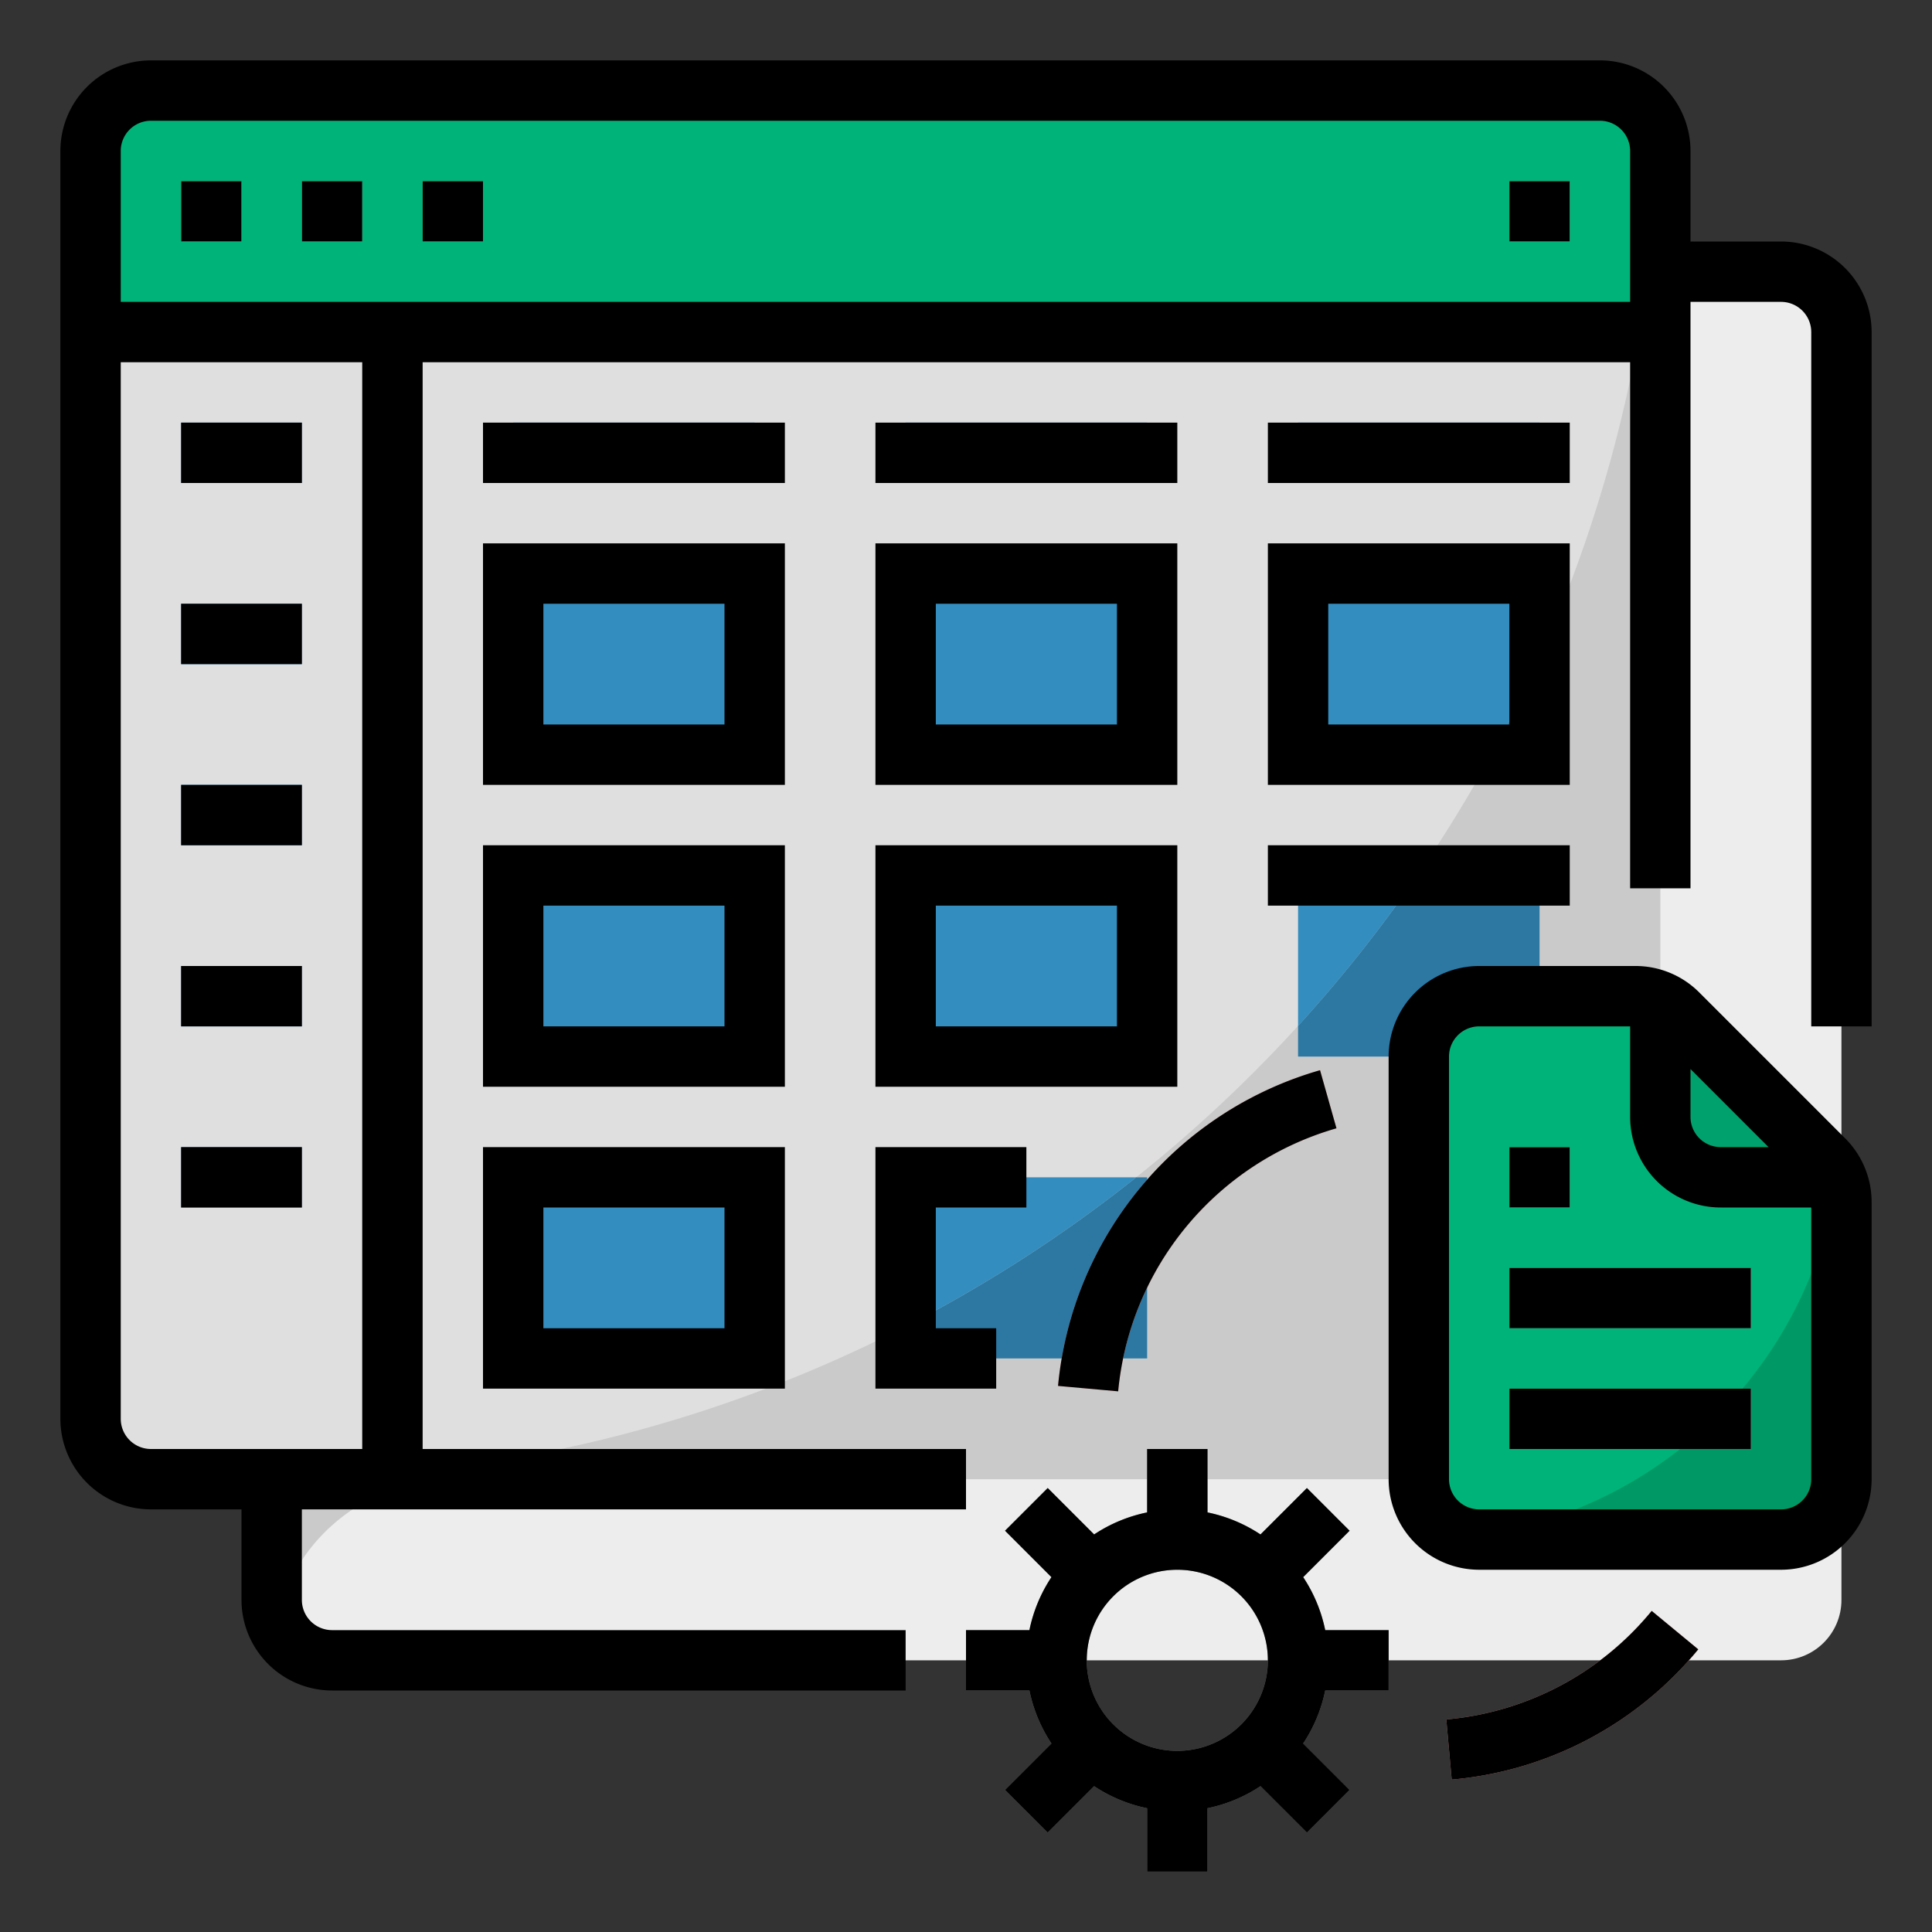 <?xml version="1.0" ?><svg viewBox="0 0 512 512" xmlns="http://www.w3.org/2000/svg"><rect x="0" y="0" width="512" height="512" fill="#333333" stroke="none"/><defs><style>.cls-1{fill:#ededed;}.cls-2{fill:#cacaca;}.cls-3{fill:#dfdfdf;}.cls-4{fill:#00b378;}.cls-5{fill:#bdecdc;}.cls-6{fill:#338dbf;}.cls-7{fill:#0071af;}.cls-8{fill:#ee9b9b;}.cls-9{fill:#bebebe;}.cls-10{fill:#8c8c8c;}.cls-11{fill:#096;}.cls-12{fill:#2c78a3;}.cls-13{fill:#a2a2a2;}.cls-14{fill:#00a16c;}.cls-15{fill:#a1c9bc;}</style></defs><title/><g data-name="/ FILLED_OUTLINE" id="_FILLED_OUTLINE"><rect class="cls-1" height="368" rx="16" width="416" x="72" y="72"/><path class="cls-2" d="M120,392H72v32a15.93,15.93,0,0,0,1.098,5.793A48.01,48.01,0,0,1,120,392Z"/><rect class="cls-3" height="368" rx="16" width="416" x="24" y="24"/><path class="cls-4" d="M24,40V88H440V40a16,16,0,0,0-16-16H40A16,16,0,0,0,24,40Z"/><rect class="cls-5" height="16" width="16" x="48" y="48"/><rect class="cls-5" height="16" width="16" x="80" y="48"/><rect class="cls-5" height="16" width="16" x="112" y="48"/><rect class="cls-5" height="16" width="16" x="400" y="48"/><rect class="cls-6" height="16" width="32" x="48" y="112"/><rect class="cls-6" height="16" width="32" x="48" y="160"/><rect class="cls-6" height="16" width="32" x="48" y="208"/><rect class="cls-6" height="16" width="32" x="48" y="304"/><rect class="cls-7" height="16" width="64" x="136" y="112"/><rect class="cls-6" height="48" width="64" x="136" y="152"/><rect class="cls-7" height="16" width="64" x="240" y="112"/><rect class="cls-6" height="48" width="64" x="240" y="152"/><rect class="cls-7" height="16" width="64" x="344" y="112"/><rect class="cls-6" height="48" width="64" x="344" y="152"/><rect class="cls-6" height="48" width="64" x="136" y="232"/><rect class="cls-6" height="48" width="64" x="136" y="312"/><rect class="cls-6" height="48" width="64" x="240" y="232"/><rect class="cls-6" height="48" width="64" x="240" y="312"/><rect class="cls-6" height="48" width="64" x="344" y="232"/><rect class="cls-6" height="16" width="32" x="48" y="256"/><path class="cls-8" d="M384.718,471.609l-1.437-15.936a79.374,79.374,0,0,0,54.435-28.769l12.337,10.189A95.266,95.266,0,0,1,384.718,471.609Z"/><rect class="cls-9" height="304" width="16" x="96" y="88"/><path class="cls-2" d="M72,392H424a16,16,0,0,0,16-16V40a16.044,16.044,0,0,0-.241-2.676C432.745,234.392,270.78,392,72,392Z"/><path class="cls-10" d="M368,448V432H351.195a39.772,39.772,0,0,0-5.839-14.042l12.301-12.301-11.313-11.314L334.042,406.644A39.772,39.772,0,0,0,320,400.805V384H304v16.805a39.772,39.772,0,0,0-14.042,5.839l-12.301-12.301-11.313,11.314L278.644,417.958a39.772,39.772,0,0,0-5.839,14.042H256v16h16.805a39.772,39.772,0,0,0,5.839,14.042l-12.301,12.301,11.313,11.314L289.958,473.356A39.772,39.772,0,0,0,304,479.195V496h16V479.195a39.772,39.772,0,0,0,14.042-5.839l12.301,12.301,11.313-11.314L345.356,462.042a39.772,39.772,0,0,0,5.839-14.042Zm-56,16a24,24,0,1,1,24-24A24.027,24.027,0,0,1,312,464Z"/><path class="cls-11" d="M439.93,38.612c-.042-.434-.1-.863-.171-1.287l-0-.001A369.331,369.331,0,0,1,434.446,88H440V40C440,39.531,439.969,39.07,439.93,38.612Z"/><path class="cls-12" d="M408,174.292Q402.117,187.426,395.255,200H408Z"/><path class="cls-12" d="M344,280h64V232H375.613A369.673,369.673,0,0,1,344,271.862Z"/><path class="cls-12" d="M304,312h-2.901A368.381,368.381,0,0,1,240,351.5V360h64Z"/><path class="cls-13" d="M96,391.226V392h16v-2.155Q104.049,390.705,96,391.226Z"/><path class="cls-8" d="M296.327,368.718l-15.936-1.436a96.454,96.454,0,0,1,69.432-83.668l4.354,15.396A80.362,80.362,0,0,0,296.327,368.718Z"/><path class="cls-4" d="M444.686,268.686l38.627,38.627A16,16,0,0,1,488,318.627V392a16,16,0,0,1-16,16H392a16,16,0,0,1-16-16V280a16,16,0,0,1,16-16h41.373A16,16,0,0,1,444.686,268.686Z"/><path class="cls-14" d="M483.314,307.314l-38.627-38.627A15.974,15.974,0,0,0,440,265.456V296a16,16,0,0,0,16,16h30.544A15.977,15.977,0,0,0,483.314,307.314Z"/><rect class="cls-5" height="16" width="64" x="400" y="336"/><rect class="cls-5" height="16" width="64" x="400" y="368"/><rect class="cls-5" height="16" width="16" x="400" y="304"/><path class="cls-11" d="M387.686,407.395A15.98,15.98,0,0,0,392,408h80a16,16,0,0,0,16-16V318.627a15.995,15.995,0,0,0-1.215-6.114A112.051,112.051,0,0,1,387.686,407.395Z"/><path class="cls-15" d="M445.248,384H464V368h-2.239A112.624,112.624,0,0,1,445.248,384Z"/><rect height="16" width="16" x="48" y="48"/><rect height="16" width="16" x="80" y="48"/><rect height="16" width="16" x="112" y="48"/><rect height="16" width="16" x="400" y="48"/><rect height="16" width="32" x="48" y="112"/><rect height="16" width="32" x="48" y="160"/><rect height="16" width="32" x="48" y="208"/><rect height="16" width="32" x="48" y="256"/><rect height="16" width="32" x="48" y="304"/><rect height="16" width="80" x="128" y="112"/><path d="M208,144H128v64h80Zm-16,48H144V160h48Z"/><rect height="16" width="80" x="232" y="112"/><path d="M232,208h80V144H232Zm16-48h48v32H248Z"/><rect height="16" width="80" x="336" y="112"/><path d="M336,208h80V144H336Zm16-48h48v32H352Z"/><path d="M208,224H128v64h80Zm-16,48H144V240h48Z"/><path d="M128,368h80V304H128Zm16-48h48v32H144Z"/><path d="M280.391,367.282l15.936,1.436a80.362,80.362,0,0,1,57.851-69.707l-4.354-15.396A96.454,96.454,0,0,0,280.391,367.282Z"/><path d="M383.282,455.674l1.437,15.936a95.266,95.266,0,0,0,65.335-34.515L437.717,426.905A79.374,79.374,0,0,1,383.282,455.674Z"/><rect height="16" width="64" x="400" y="336"/><rect height="16" width="64" x="400" y="368"/><path d="M345.356,417.958l12.301-12.301-11.313-11.314L334.042,406.644A39.772,39.772,0,0,0,320,400.805V384H304v16.805a39.772,39.772,0,0,0-14.042,5.839l-12.301-12.301-11.313,11.314L278.644,417.958a39.772,39.772,0,0,0-5.839,14.042H256v16h16.805a39.772,39.772,0,0,0,5.839,14.042l-12.301,12.301,11.313,11.314L289.958,473.356A39.772,39.772,0,0,0,304,479.195V496h16V479.195a39.772,39.772,0,0,0,14.042-5.839l12.301,12.301,11.313-11.314L345.356,462.042a39.772,39.772,0,0,0,5.839-14.042H368V432H351.195A39.772,39.772,0,0,0,345.356,417.958ZM312,464a24,24,0,1,1,24-24A24.027,24.027,0,0,1,312,464Z"/><path d="M450.343,263.029A23.843,23.843,0,0,0,433.373,256H392a24.027,24.027,0,0,0-24,24V392a24.027,24.027,0,0,0,24,24h80a24.027,24.027,0,0,0,24-24V318.627a23.844,23.844,0,0,0-7.03-16.971ZM448,283.314,468.686,304H456a8.009,8.009,0,0,1-8-8ZM480,392a8.009,8.009,0,0,1-8,8H392a8.009,8.009,0,0,1-8-8V280a8.009,8.009,0,0,1,8-8h40v24a24.027,24.027,0,0,0,24,24h24Z"/><rect height="16" width="16" x="400" y="304"/><path d="M232,288h80V224H232Zm16-48h48v32H248Z"/><polygon points="232 368 264 368 264 352 248 352 248 320 272 320 272 304 232 304 232 368"/><path d="M472,64H448V40a24.027,24.027,0,0,0-24-24H40A24.027,24.027,0,0,0,16,40V376a24.027,24.027,0,0,0,24,24H64v24a24.027,24.027,0,0,0,24,24H240V432H88a8.009,8.009,0,0,1-8-8V400H256V384H112V96H432V235.404h16V80h24a8.009,8.009,0,0,1,8,8V272h16V88A24.027,24.027,0,0,0,472,64ZM96,384H40a8.009,8.009,0,0,1-8-8V96H96ZM432,80H32V40a8.009,8.009,0,0,1,8-8H424a8.009,8.009,0,0,1,8,8Z"/><rect height="16" width="80" x="336" y="224"/></g></svg>